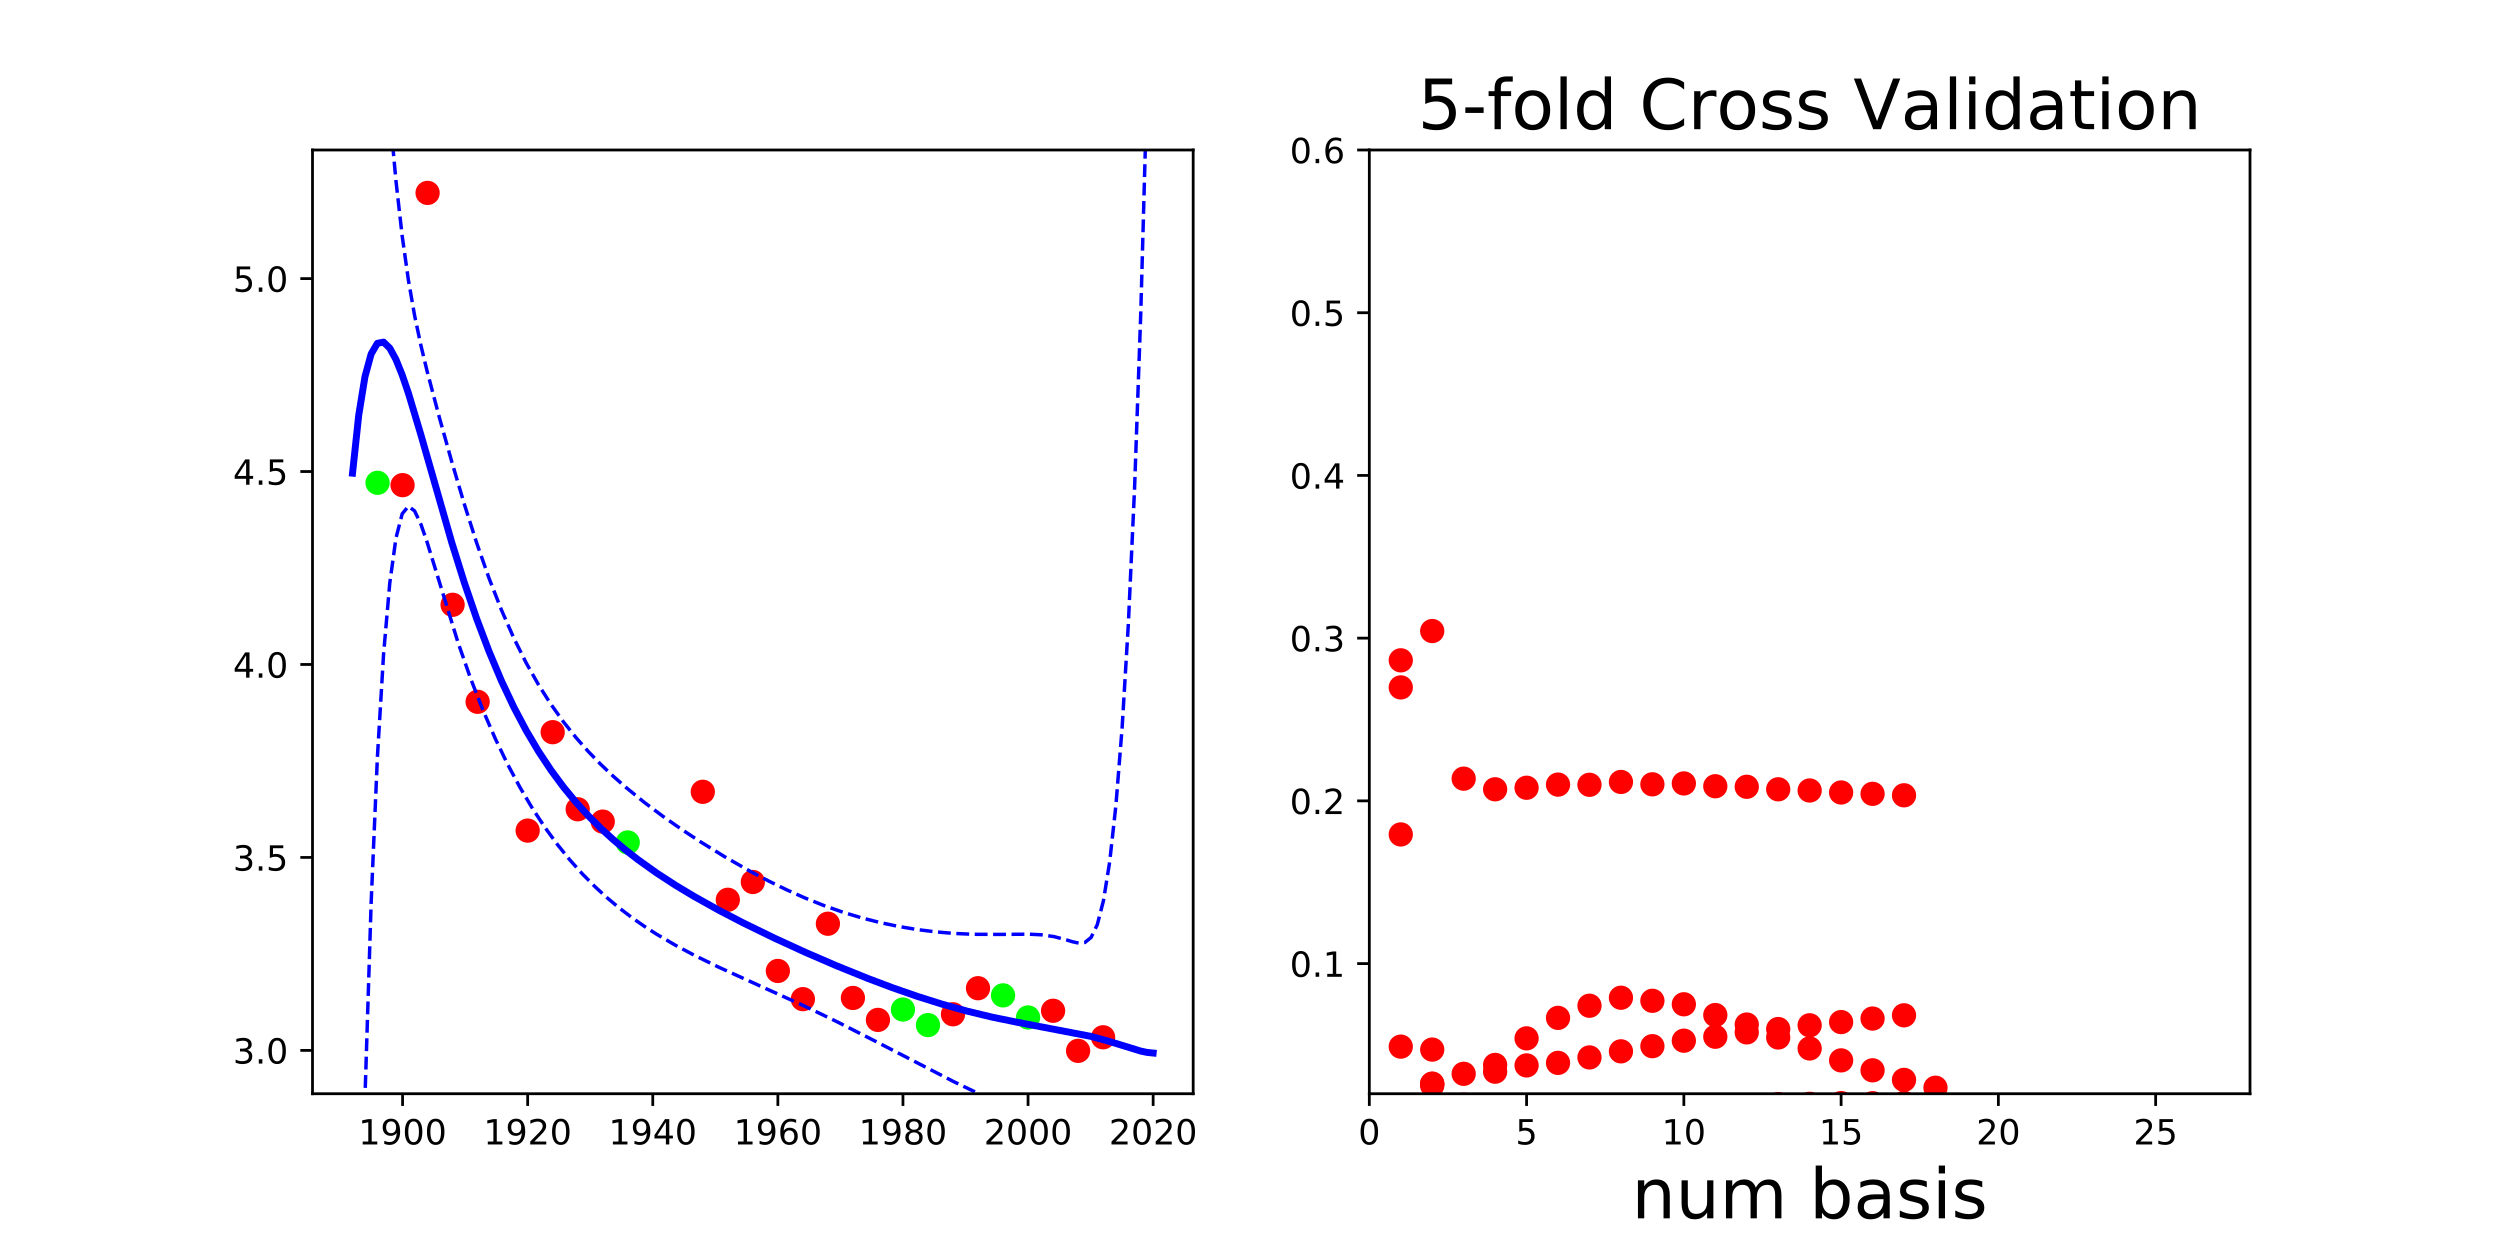 <?xml version="1.0" encoding="utf-8" standalone="no"?>
<!DOCTYPE svg PUBLIC "-//W3C//DTD SVG 1.1//EN"
  "http://www.w3.org/Graphics/SVG/1.1/DTD/svg11.dtd">
<!-- Created with matplotlib (http://matplotlib.org/) -->
<svg height="360pt" version="1.1" viewBox="0 0 720 360" width="720pt" xmlns="http://www.w3.org/2000/svg" xmlns:xlink="http://www.w3.org/1999/xlink">
 <defs>
  <style type="text/css">
*{stroke-linecap:butt;stroke-linejoin:round;}
  </style>
 </defs>
 <g id="figure_1">
  <g id="patch_1">
   <path d="M 0 360 
L 720 360 
L 720 0 
L 0 0 
z
" style="fill:none;"/>
  </g>
  <g id="axes_1">
   <g id="patch_2">
    <path d="M 90 315 
L 343.636 315 
L 343.636 43.2 
L 90 43.2 
z
" style="fill:none;"/>
   </g>
   <g id="matplotlib.axis_1">
    <g id="xtick_1">
     <g id="line2d_1">
      <defs>
       <path d="M 0 0 
L 0 3.5 
" id="md4387fcbc9" style="stroke:#000000;stroke-width:0.8;"/>
      </defs>
      <g>
       <use style="stroke:#000000;stroke-width:0.8;" x="115.94" xlink:href="#md4387fcbc9" y="315"/>
      </g>
     </g>
     <g id="text_1">
      <!-- 1900 -->
      <defs>
       <path d="M 12.406 8.297 
L 28.516 8.297 
L 28.516 63.922 
L 10.984 60.406 
L 10.984 69.391 
L 28.422 72.906 
L 38.281 72.906 
L 38.281 8.297 
L 54.391 8.297 
L 54.391 0 
L 12.406 0 
z
" id="DejaVuSans-31"/>
       <path d="M 10.984 1.516 
L 10.984 10.5 
Q 14.703 8.734 18.5 7.812 
Q 22.312 6.891 25.984 6.891 
Q 35.75 6.891 40.891 13.453 
Q 46.047 20.016 46.781 33.406 
Q 43.953 29.203 39.594 26.953 
Q 35.25 24.703 29.984 24.703 
Q 19.047 24.703 12.672 31.312 
Q 6.297 37.938 6.297 49.422 
Q 6.297 60.641 12.938 67.422 
Q 19.578 74.219 30.609 74.219 
Q 43.266 74.219 49.922 64.516 
Q 56.594 54.828 56.594 36.375 
Q 56.594 19.141 48.406 8.859 
Q 40.234 -1.422 26.422 -1.422 
Q 22.703 -1.422 18.891 -0.688 
Q 15.094 0.047 10.984 1.516 
z
M 30.609 32.422 
Q 37.25 32.422 41.125 36.953 
Q 45.016 41.5 45.016 49.422 
Q 45.016 57.281 41.125 61.844 
Q 37.25 66.406 30.609 66.406 
Q 23.969 66.406 20.094 61.844 
Q 16.219 57.281 16.219 49.422 
Q 16.219 41.5 20.094 36.953 
Q 23.969 32.422 30.609 32.422 
z
" id="DejaVuSans-39"/>
       <path d="M 31.781 66.406 
Q 24.172 66.406 20.328 58.906 
Q 16.5 51.422 16.5 36.375 
Q 16.5 21.391 20.328 13.891 
Q 24.172 6.391 31.781 6.391 
Q 39.453 6.391 43.281 13.891 
Q 47.125 21.391 47.125 36.375 
Q 47.125 51.422 43.281 58.906 
Q 39.453 66.406 31.781 66.406 
z
M 31.781 74.219 
Q 44.047 74.219 50.516 64.516 
Q 56.984 54.828 56.984 36.375 
Q 56.984 17.969 50.516 8.266 
Q 44.047 -1.422 31.781 -1.422 
Q 19.531 -1.422 13.062 8.266 
Q 6.594 17.969 6.594 36.375 
Q 6.594 54.828 13.062 64.516 
Q 19.531 74.219 31.781 74.219 
z
" id="DejaVuSans-30"/>
      </defs>
      <g transform="translate(103.215 329.598)scale(0.1 -0.1)">
       <use xlink:href="#DejaVuSans-31"/>
       <use x="63.623" xlink:href="#DejaVuSans-39"/>
       <use x="127.246" xlink:href="#DejaVuSans-30"/>
       <use x="190.869" xlink:href="#DejaVuSans-30"/>
      </g>
     </g>
    </g>
    <g id="xtick_2">
     <g id="line2d_2">
      <g>
       <use style="stroke:#000000;stroke-width:0.8;" x="151.968" xlink:href="#md4387fcbc9" y="315"/>
      </g>
     </g>
     <g id="text_2">
      <!-- 1920 -->
      <defs>
       <path d="M 19.188 8.297 
L 53.609 8.297 
L 53.609 0 
L 7.328 0 
L 7.328 8.297 
Q 12.938 14.109 22.625 23.891 
Q 32.328 33.688 34.812 36.531 
Q 39.547 41.844 41.422 45.531 
Q 43.312 49.219 43.312 52.781 
Q 43.312 58.594 39.234 62.25 
Q 35.156 65.922 28.609 65.922 
Q 23.969 65.922 18.812 64.312 
Q 13.672 62.703 7.812 59.422 
L 7.812 69.391 
Q 13.766 71.781 18.938 73 
Q 24.125 74.219 28.422 74.219 
Q 39.75 74.219 46.484 68.547 
Q 53.219 62.891 53.219 53.422 
Q 53.219 48.922 51.531 44.891 
Q 49.859 40.875 45.406 35.406 
Q 44.188 33.984 37.641 27.219 
Q 31.109 20.453 19.188 8.297 
z
" id="DejaVuSans-32"/>
      </defs>
      <g transform="translate(139.243 329.598)scale(0.1 -0.1)">
       <use xlink:href="#DejaVuSans-31"/>
       <use x="63.623" xlink:href="#DejaVuSans-39"/>
       <use x="127.246" xlink:href="#DejaVuSans-32"/>
       <use x="190.869" xlink:href="#DejaVuSans-30"/>
      </g>
     </g>
    </g>
    <g id="xtick_3">
     <g id="line2d_3">
      <g>
       <use style="stroke:#000000;stroke-width:0.8;" x="187.996" xlink:href="#md4387fcbc9" y="315"/>
      </g>
     </g>
     <g id="text_3">
      <!-- 1940 -->
      <defs>
       <path d="M 37.797 64.312 
L 12.891 25.391 
L 37.797 25.391 
z
M 35.203 72.906 
L 47.609 72.906 
L 47.609 25.391 
L 58.016 25.391 
L 58.016 17.188 
L 47.609 17.188 
L 47.609 0 
L 37.797 0 
L 37.797 17.188 
L 4.891 17.188 
L 4.891 26.703 
z
" id="DejaVuSans-34"/>
      </defs>
      <g transform="translate(175.271 329.598)scale(0.1 -0.1)">
       <use xlink:href="#DejaVuSans-31"/>
       <use x="63.623" xlink:href="#DejaVuSans-39"/>
       <use x="127.246" xlink:href="#DejaVuSans-34"/>
       <use x="190.869" xlink:href="#DejaVuSans-30"/>
      </g>
     </g>
    </g>
    <g id="xtick_4">
     <g id="line2d_4">
      <g>
       <use style="stroke:#000000;stroke-width:0.8;" x="224.024" xlink:href="#md4387fcbc9" y="315"/>
      </g>
     </g>
     <g id="text_4">
      <!-- 1960 -->
      <defs>
       <path d="M 33.016 40.375 
Q 26.375 40.375 22.484 35.828 
Q 18.609 31.297 18.609 23.391 
Q 18.609 15.531 22.484 10.953 
Q 26.375 6.391 33.016 6.391 
Q 39.656 6.391 43.531 10.953 
Q 47.406 15.531 47.406 23.391 
Q 47.406 31.297 43.531 35.828 
Q 39.656 40.375 33.016 40.375 
z
M 52.594 71.297 
L 52.594 62.312 
Q 48.875 64.062 45.094 64.984 
Q 41.312 65.922 37.594 65.922 
Q 27.828 65.922 22.672 59.328 
Q 17.531 52.734 16.797 39.406 
Q 19.672 43.656 24.016 45.922 
Q 28.375 48.188 33.594 48.188 
Q 44.578 48.188 50.953 41.516 
Q 57.328 34.859 57.328 23.391 
Q 57.328 12.156 50.688 5.359 
Q 44.047 -1.422 33.016 -1.422 
Q 20.359 -1.422 13.672 8.266 
Q 6.984 17.969 6.984 36.375 
Q 6.984 53.656 15.188 63.938 
Q 23.391 74.219 37.203 74.219 
Q 40.922 74.219 44.703 73.484 
Q 48.484 72.75 52.594 71.297 
z
" id="DejaVuSans-36"/>
      </defs>
      <g transform="translate(211.299 329.598)scale(0.1 -0.1)">
       <use xlink:href="#DejaVuSans-31"/>
       <use x="63.623" xlink:href="#DejaVuSans-39"/>
       <use x="127.246" xlink:href="#DejaVuSans-36"/>
       <use x="190.869" xlink:href="#DejaVuSans-30"/>
      </g>
     </g>
    </g>
    <g id="xtick_5">
     <g id="line2d_5">
      <g>
       <use style="stroke:#000000;stroke-width:0.8;" x="260.052" xlink:href="#md4387fcbc9" y="315"/>
      </g>
     </g>
     <g id="text_5">
      <!-- 1980 -->
      <defs>
       <path d="M 31.781 34.625 
Q 24.75 34.625 20.719 30.859 
Q 16.703 27.094 16.703 20.516 
Q 16.703 13.922 20.719 10.156 
Q 24.75 6.391 31.781 6.391 
Q 38.812 6.391 42.859 10.172 
Q 46.922 13.969 46.922 20.516 
Q 46.922 27.094 42.891 30.859 
Q 38.875 34.625 31.781 34.625 
z
M 21.922 38.812 
Q 15.578 40.375 12.031 44.719 
Q 8.5 49.078 8.5 55.328 
Q 8.5 64.062 14.719 69.141 
Q 20.953 74.219 31.781 74.219 
Q 42.672 74.219 48.875 69.141 
Q 55.078 64.062 55.078 55.328 
Q 55.078 49.078 51.531 44.719 
Q 48 40.375 41.703 38.812 
Q 48.828 37.156 52.797 32.312 
Q 56.781 27.484 56.781 20.516 
Q 56.781 9.906 50.312 4.234 
Q 43.844 -1.422 31.781 -1.422 
Q 19.734 -1.422 13.25 4.234 
Q 6.781 9.906 6.781 20.516 
Q 6.781 27.484 10.781 32.312 
Q 14.797 37.156 21.922 38.812 
z
M 18.312 54.391 
Q 18.312 48.734 21.844 45.562 
Q 25.391 42.391 31.781 42.391 
Q 38.141 42.391 41.719 45.562 
Q 45.312 48.734 45.312 54.391 
Q 45.312 60.062 41.719 63.234 
Q 38.141 66.406 31.781 66.406 
Q 25.391 66.406 21.844 63.234 
Q 18.312 60.062 18.312 54.391 
z
" id="DejaVuSans-38"/>
      </defs>
      <g transform="translate(247.327 329.598)scale(0.1 -0.1)">
       <use xlink:href="#DejaVuSans-31"/>
       <use x="63.623" xlink:href="#DejaVuSans-39"/>
       <use x="127.246" xlink:href="#DejaVuSans-38"/>
       <use x="190.869" xlink:href="#DejaVuSans-30"/>
      </g>
     </g>
    </g>
    <g id="xtick_6">
     <g id="line2d_6">
      <g>
       <use style="stroke:#000000;stroke-width:0.8;" x="296.08" xlink:href="#md4387fcbc9" y="315"/>
      </g>
     </g>
     <g id="text_6">
      <!-- 2000 -->
      <g transform="translate(283.355 329.598)scale(0.1 -0.1)">
       <use xlink:href="#DejaVuSans-32"/>
       <use x="63.623" xlink:href="#DejaVuSans-30"/>
       <use x="127.246" xlink:href="#DejaVuSans-30"/>
       <use x="190.869" xlink:href="#DejaVuSans-30"/>
      </g>
     </g>
    </g>
    <g id="xtick_7">
     <g id="line2d_7">
      <g>
       <use style="stroke:#000000;stroke-width:0.8;" x="332.107" xlink:href="#md4387fcbc9" y="315"/>
      </g>
     </g>
     <g id="text_7">
      <!-- 2020 -->
      <g transform="translate(319.382 329.598)scale(0.1 -0.1)">
       <use xlink:href="#DejaVuSans-32"/>
       <use x="63.623" xlink:href="#DejaVuSans-30"/>
       <use x="127.246" xlink:href="#DejaVuSans-32"/>
       <use x="190.869" xlink:href="#DejaVuSans-30"/>
      </g>
     </g>
    </g>
   </g>
   <g id="matplotlib.axis_2">
    <g id="ytick_1">
     <g id="line2d_8">
      <defs>
       <path d="M 0 0 
L -3.5 0 
" id="m1761f8d210" style="stroke:#000000;stroke-width:0.8;"/>
      </defs>
      <g>
       <use style="stroke:#000000;stroke-width:0.8;" x="90" xlink:href="#m1761f8d210" y="302.509"/>
      </g>
     </g>
     <g id="text_8">
      <!-- 3.0 -->
      <defs>
       <path d="M 40.578 39.312 
Q 47.656 37.797 51.625 33 
Q 55.609 28.219 55.609 21.188 
Q 55.609 10.406 48.188 4.484 
Q 40.766 -1.422 27.094 -1.422 
Q 22.516 -1.422 17.656 -0.516 
Q 12.797 0.391 7.625 2.203 
L 7.625 11.719 
Q 11.719 9.328 16.594 8.109 
Q 21.484 6.891 26.812 6.891 
Q 36.078 6.891 40.938 10.547 
Q 45.797 14.203 45.797 21.188 
Q 45.797 27.641 41.281 31.266 
Q 36.766 34.906 28.719 34.906 
L 20.219 34.906 
L 20.219 43.016 
L 29.109 43.016 
Q 36.375 43.016 40.234 45.922 
Q 44.094 48.828 44.094 54.297 
Q 44.094 59.906 40.109 62.906 
Q 36.141 65.922 28.719 65.922 
Q 24.656 65.922 20.016 65.031 
Q 15.375 64.156 9.812 62.312 
L 9.812 71.094 
Q 15.438 72.656 20.344 73.438 
Q 25.25 74.219 29.594 74.219 
Q 40.828 74.219 47.359 69.109 
Q 53.906 64.016 53.906 55.328 
Q 53.906 49.266 50.438 45.094 
Q 46.969 40.922 40.578 39.312 
z
" id="DejaVuSans-33"/>
       <path d="M 10.688 12.406 
L 21 12.406 
L 21 0 
L 10.688 0 
z
" id="DejaVuSans-2e"/>
      </defs>
      <g transform="translate(67.097 306.309)scale(0.1 -0.1)">
       <use xlink:href="#DejaVuSans-33"/>
       <use x="63.623" xlink:href="#DejaVuSans-2e"/>
       <use x="95.41" xlink:href="#DejaVuSans-30"/>
      </g>
     </g>
    </g>
    <g id="ytick_2">
     <g id="line2d_9">
      <g>
       <use style="stroke:#000000;stroke-width:0.8;" x="90" xlink:href="#m1761f8d210" y="246.941"/>
      </g>
     </g>
     <g id="text_9">
      <!-- 3.5 -->
      <defs>
       <path d="M 10.797 72.906 
L 49.516 72.906 
L 49.516 64.594 
L 19.828 64.594 
L 19.828 46.734 
Q 21.969 47.469 24.109 47.828 
Q 26.266 48.188 28.422 48.188 
Q 40.625 48.188 47.75 41.5 
Q 54.891 34.812 54.891 23.391 
Q 54.891 11.625 47.562 5.094 
Q 40.234 -1.422 26.906 -1.422 
Q 22.312 -1.422 17.547 -0.641 
Q 12.797 0.141 7.719 1.703 
L 7.719 11.625 
Q 12.109 9.234 16.797 8.062 
Q 21.484 6.891 26.703 6.891 
Q 35.156 6.891 40.078 11.328 
Q 45.016 15.766 45.016 23.391 
Q 45.016 31 40.078 35.438 
Q 35.156 39.891 26.703 39.891 
Q 22.75 39.891 18.812 39.016 
Q 14.891 38.141 10.797 36.281 
z
" id="DejaVuSans-35"/>
      </defs>
      <g transform="translate(67.097 250.74)scale(0.1 -0.1)">
       <use xlink:href="#DejaVuSans-33"/>
       <use x="63.623" xlink:href="#DejaVuSans-2e"/>
       <use x="95.41" xlink:href="#DejaVuSans-35"/>
      </g>
     </g>
    </g>
    <g id="ytick_3">
     <g id="line2d_10">
      <g>
       <use style="stroke:#000000;stroke-width:0.8;" x="90" xlink:href="#m1761f8d210" y="191.373"/>
      </g>
     </g>
     <g id="text_10">
      <!-- 4.0 -->
      <g transform="translate(67.097 195.172)scale(0.1 -0.1)">
       <use xlink:href="#DejaVuSans-34"/>
       <use x="63.623" xlink:href="#DejaVuSans-2e"/>
       <use x="95.41" xlink:href="#DejaVuSans-30"/>
      </g>
     </g>
    </g>
    <g id="ytick_4">
     <g id="line2d_11">
      <g>
       <use style="stroke:#000000;stroke-width:0.8;" x="90" xlink:href="#m1761f8d210" y="135.804"/>
      </g>
     </g>
     <g id="text_11">
      <!-- 4.5 -->
      <g transform="translate(67.097 139.604)scale(0.1 -0.1)">
       <use xlink:href="#DejaVuSans-34"/>
       <use x="63.623" xlink:href="#DejaVuSans-2e"/>
       <use x="95.41" xlink:href="#DejaVuSans-35"/>
      </g>
     </g>
    </g>
    <g id="ytick_5">
     <g id="line2d_12">
      <g>
       <use style="stroke:#000000;stroke-width:0.8;" x="90" xlink:href="#m1761f8d210" y="80.236"/>
      </g>
     </g>
     <g id="text_12">
      <!-- 5.0 -->
      <g transform="translate(67.097 84.035)scale(0.1 -0.1)">
       <use xlink:href="#DejaVuSans-35"/>
       <use x="63.623" xlink:href="#DejaVuSans-2e"/>
       <use x="95.41" xlink:href="#DejaVuSans-30"/>
      </g>
     </g>
    </g>
   </g>
   <g id="line2d_13">
    <defs>
     <path d="M 0 3 
C 0.796 3 1.559 2.684 2.121 2.121 
C 2.684 1.559 3 0.796 3 0 
C 3 -0.796 2.684 -1.559 2.121 -2.121 
C 1.559 -2.684 0.796 -3 0 -3 
C -0.796 -3 -1.559 -2.684 -2.121 -2.121 
C -2.684 -1.559 -3 -0.796 -3 0 
C -3 0.796 -2.684 1.559 -2.121 2.121 
C -1.559 2.684 -0.796 3 0 3 
z
" id="m08628d1f6c" style="stroke:#ff0000;"/>
    </defs>
    <g clip-path="url(#p3483828b64)">
     <use style="fill:#ff0000;stroke:#ff0000;" x="216.818" xlink:href="#m08628d1f6c" y="254.006"/>
     <use style="fill:#ff0000;stroke:#ff0000;" x="173.585" xlink:href="#m08628d1f6c" y="236.623"/>
     <use style="fill:#ff0000;stroke:#ff0000;" x="159.174" xlink:href="#m08628d1f6c" y="210.872"/>
     <use style="fill:#ff0000;stroke:#ff0000;" x="209.613" xlink:href="#m08628d1f6c" y="259.134"/>
     <use style="fill:#ff0000;stroke:#ff0000;" x="281.668" xlink:href="#m08628d1f6c" y="284.603"/>
     <use style="fill:#ff0000;stroke:#ff0000;" x="303.285" xlink:href="#m08628d1f6c" y="291.1"/>
     <use style="fill:#ff0000;stroke:#ff0000;" x="274.463" xlink:href="#m08628d1f6c" y="292.11"/>
     <use style="fill:#ff0000;stroke:#ff0000;" x="151.968" xlink:href="#m08628d1f6c" y="239.216"/>
     <use style="fill:#ff0000;stroke:#ff0000;" x="317.696" xlink:href="#m08628d1f6c" y="298.739"/>
     <use style="fill:#ff0000;stroke:#ff0000;" x="123.146" xlink:href="#m08628d1f6c" y="55.555"/>
     <use style="fill:#ff0000;stroke:#ff0000;" x="252.846" xlink:href="#m08628d1f6c" y="293.734"/>
     <use style="fill:#ff0000;stroke:#ff0000;" x="245.64" xlink:href="#m08628d1f6c" y="287.413"/>
     <use style="fill:#ff0000;stroke:#ff0000;" x="130.351" xlink:href="#m08628d1f6c" y="174.182"/>
     <use style="fill:#ff0000;stroke:#ff0000;" x="166.379" xlink:href="#m08628d1f6c" y="233.067"/>
     <use style="fill:#ff0000;stroke:#ff0000;" x="310.491" xlink:href="#m08628d1f6c" y="302.645"/>
     <use style="fill:#ff0000;stroke:#ff0000;" x="238.435" xlink:href="#m08628d1f6c" y="266.035"/>
     <use style="fill:#ff0000;stroke:#ff0000;" x="115.94" xlink:href="#m08628d1f6c" y="139.724"/>
     <use style="fill:#ff0000;stroke:#ff0000;" x="224.024" xlink:href="#m08628d1f6c" y="279.634"/>
     <use style="fill:#ff0000;stroke:#ff0000;" x="137.557" xlink:href="#m08628d1f6c" y="202.118"/>
     <use style="fill:#ff0000;stroke:#ff0000;" x="202.407" xlink:href="#m08628d1f6c" y="228.036"/>
     <use style="fill:#ff0000;stroke:#ff0000;" x="231.229" xlink:href="#m08628d1f6c" y="287.755"/>
    </g>
   </g>
   <g id="line2d_14">
    <defs>
     <path d="M 0 3 
C 0.796 3 1.559 2.684 2.121 2.121 
C 2.684 1.559 3 0.796 3 0 
C 3 -0.796 2.684 -1.559 2.121 -2.121 
C 1.559 -2.684 0.796 -3 0 -3 
C -0.796 -3 -1.559 -2.684 -2.121 -2.121 
C -2.684 -1.559 -3 -0.796 -3 0 
C -3 0.796 -2.684 1.559 -2.121 2.121 
C -1.559 2.684 -0.796 3 0 3 
z
" id="m9f414fc661" style="stroke:#00ff00;"/>
    </defs>
    <g clip-path="url(#p3483828b64)">
     <use style="fill:#00ff00;stroke:#00ff00;" x="288.874" xlink:href="#m9f414fc661" y="286.667"/>
     <use style="fill:#00ff00;stroke:#00ff00;" x="296.08" xlink:href="#m9f414fc661" y="293.032"/>
     <use style="fill:#00ff00;stroke:#00ff00;" x="267.257" xlink:href="#m9f414fc661" y="295.227"/>
     <use style="fill:#00ff00;stroke:#00ff00;" x="108.735" xlink:href="#m9f414fc661" y="139.046"/>
     <use style="fill:#00ff00;stroke:#00ff00;" x="180.79" xlink:href="#m9f414fc661" y="242.628"/>
     <use style="fill:#00ff00;stroke:#00ff00;" x="260.052" xlink:href="#m9f414fc661" y="290.749"/>
    </g>
   </g>
   <g id="line2d_15">
    <path clip-path="url(#p3483828b64)" d="M 101.529 136.271 
L 103.316 119.562 
L 105.104 108.513 
L 106.891 101.941 
L 108.679 98.876 
L 110.466 98.529 
L 112.254 100.259 
L 114.041 103.547 
L 115.828 107.978 
L 117.616 113.218 
L 121.191 125.129 
L 130.128 156.307 
L 133.703 167.726 
L 137.278 178.183 
L 140.852 187.638 
L 144.427 196.121 
L 148.002 203.699 
L 151.577 210.457 
L 155.152 216.485 
L 158.727 221.872 
L 162.302 226.7 
L 165.876 231.044 
L 169.451 234.971 
L 173.026 238.541 
L 176.601 241.806 
L 180.176 244.809 
L 183.751 247.59 
L 189.113 251.417 
L 194.475 254.908 
L 199.838 258.137 
L 206.987 262.127 
L 214.137 265.844 
L 223.074 270.2 
L 232.011 274.296 
L 240.948 278.156 
L 249.886 281.772 
L 257.035 284.465 
L 264.185 286.952 
L 271.335 289.205 
L 278.485 291.196 
L 285.634 292.914 
L 292.784 294.379 
L 314.233 298.488 
L 319.595 299.96 
L 328.533 302.711 
L 330.32 303.089 
L 332.107 303.275 
L 332.107 303.275 
" style="fill:none;stroke:#0000ff;stroke-linecap:square;stroke-width:2;"/>
   </g>
   <g id="line2d_16">
    <path clip-path="url(#p3483828b64)" d="M 109.876 -1 
L 110.466 8.639 
L 112.254 32.588 
L 114.041 52.14 
L 115.828 67.961 
L 117.616 80.648 
L 119.403 90.864 
L 121.191 99.349 
L 122.978 106.795 
L 126.553 120.304 
L 130.128 133.049 
L 133.703 145.138 
L 137.278 156.361 
L 140.852 166.565 
L 144.427 175.705 
L 148.002 183.817 
L 151.577 190.987 
L 155.152 197.321 
L 158.727 202.933 
L 162.302 207.93 
L 165.876 212.41 
L 169.451 216.459 
L 173.026 220.15 
L 176.601 223.547 
L 180.176 226.7 
L 185.538 231.065 
L 190.9 235.085 
L 196.263 238.838 
L 201.625 242.371 
L 208.775 246.782 
L 215.924 250.862 
L 221.287 253.692 
L 226.649 256.308 
L 232.011 258.69 
L 237.374 260.826 
L 242.736 262.706 
L 248.098 264.329 
L 253.461 265.701 
L 258.823 266.828 
L 264.185 267.72 
L 269.547 268.387 
L 274.91 268.834 
L 280.272 269.073 
L 287.422 269.115 
L 296.359 269.045 
L 299.934 269.224 
L 303.509 269.733 
L 307.083 270.675 
L 308.871 271.223 
L 310.658 271.609 
L 312.446 271.43 
L 314.233 269.984 
L 316.021 266.295 
L 317.808 259.326 
L 319.595 248.159 
L 321.383 231.922 
L 323.17 209.585 
L 324.958 179.809 
L 326.745 140.846 
L 328.533 90.461 
L 330.32 25.834 
L 330.902 -1 
L 330.902 -1 
" style="fill:none;stroke:#0000ff;stroke-dasharray:3.7,1.6;stroke-dashoffset:0;"/>
   </g>
   <g id="line2d_17">
    <path clip-path="url(#p3483828b64)" d="M 104.038 361 
L 105.104 316.348 
L 106.891 259.946 
L 108.679 218.299 
L 110.466 188.419 
L 112.254 167.929 
L 114.041 154.953 
L 115.828 147.995 
L 117.616 145.788 
L 119.403 147.146 
L 121.191 150.91 
L 122.978 156.065 
L 131.915 185.072 
L 135.49 195.288 
L 139.065 204.474 
L 142.64 212.728 
L 146.215 220.151 
L 149.79 226.837 
L 153.364 232.863 
L 156.939 238.297 
L 160.514 243.199 
L 164.089 247.626 
L 167.664 251.628 
L 171.239 255.25 
L 174.814 258.536 
L 178.388 261.524 
L 181.963 264.252 
L 185.538 266.752 
L 189.113 269.055 
L 194.475 272.203 
L 199.838 275.058 
L 206.987 278.545 
L 217.712 283.414 
L 232.011 289.901 
L 240.948 294.205 
L 251.673 299.655 
L 274.91 311.634 
L 282.059 315.068 
L 289.209 318.259 
L 294.571 320.397 
L 298.146 321.607 
L 301.721 322.535 
L 305.296 323.082 
L 308.871 323.376 
L 310.658 323.73 
L 312.446 324.698 
L 314.233 326.992 
L 316.021 331.594 
L 317.808 339.545 
L 319.595 351.762 
L 320.547 361 
L 320.547 361 
" style="fill:none;stroke:#0000ff;stroke-dasharray:3.7,1.6;stroke-dashoffset:0;"/>
   </g>
   <g id="patch_3">
    <path d="M 90 315 
L 90 43.2 
" style="fill:none;stroke:#000000;stroke-linecap:square;stroke-linejoin:miter;stroke-width:0.8;"/>
   </g>
   <g id="patch_4">
    <path d="M 343.636 315 
L 343.636 43.2 
" style="fill:none;stroke:#000000;stroke-linecap:square;stroke-linejoin:miter;stroke-width:0.8;"/>
   </g>
   <g id="patch_5">
    <path d="M 90 315 
L 343.636 315 
" style="fill:none;stroke:#000000;stroke-linecap:square;stroke-linejoin:miter;stroke-width:0.8;"/>
   </g>
   <g id="patch_6">
    <path d="M 90 43.2 
L 343.636 43.2 
" style="fill:none;stroke:#000000;stroke-linecap:square;stroke-linejoin:miter;stroke-width:0.8;"/>
   </g>
  </g>
  <g id="axes_2">
   <g id="patch_7">
    <path d="M 394.364 315 
L 648 315 
L 648 43.2 
L 394.364 43.2 
z
" style="fill:none;"/>
   </g>
   <g id="matplotlib.axis_3">
    <g id="xtick_8">
     <g id="line2d_18">
      <g>
       <use style="stroke:#000000;stroke-width:0.8;" x="394.364" xlink:href="#md4387fcbc9" y="315"/>
      </g>
     </g>
     <g id="text_13">
      <!-- 0 -->
      <g transform="translate(391.182 329.598)scale(0.1 -0.1)">
       <use xlink:href="#DejaVuSans-30"/>
      </g>
     </g>
    </g>
    <g id="xtick_9">
     <g id="line2d_19">
      <g>
       <use style="stroke:#000000;stroke-width:0.8;" x="439.656" xlink:href="#md4387fcbc9" y="315"/>
      </g>
     </g>
     <g id="text_14">
      <!-- 5 -->
      <g transform="translate(436.475 329.598)scale(0.1 -0.1)">
       <use xlink:href="#DejaVuSans-35"/>
      </g>
     </g>
    </g>
    <g id="xtick_10">
     <g id="line2d_20">
      <g>
       <use style="stroke:#000000;stroke-width:0.8;" x="484.948" xlink:href="#md4387fcbc9" y="315"/>
      </g>
     </g>
     <g id="text_15">
      <!-- 10 -->
      <g transform="translate(478.586 329.598)scale(0.1 -0.1)">
       <use xlink:href="#DejaVuSans-31"/>
       <use x="63.623" xlink:href="#DejaVuSans-30"/>
      </g>
     </g>
    </g>
    <g id="xtick_11">
     <g id="line2d_21">
      <g>
       <use style="stroke:#000000;stroke-width:0.8;" x="530.24" xlink:href="#md4387fcbc9" y="315"/>
      </g>
     </g>
     <g id="text_16">
      <!-- 15 -->
      <g transform="translate(523.878 329.598)scale(0.1 -0.1)">
       <use xlink:href="#DejaVuSans-31"/>
       <use x="63.623" xlink:href="#DejaVuSans-35"/>
      </g>
     </g>
    </g>
    <g id="xtick_12">
     <g id="line2d_22">
      <g>
       <use style="stroke:#000000;stroke-width:0.8;" x="575.532" xlink:href="#md4387fcbc9" y="315"/>
      </g>
     </g>
     <g id="text_17">
      <!-- 20 -->
      <g transform="translate(569.17 329.598)scale(0.1 -0.1)">
       <use xlink:href="#DejaVuSans-32"/>
       <use x="63.623" xlink:href="#DejaVuSans-30"/>
      </g>
     </g>
    </g>
    <g id="xtick_13">
     <g id="line2d_23">
      <g>
       <use style="stroke:#000000;stroke-width:0.8;" x="620.825" xlink:href="#md4387fcbc9" y="315"/>
      </g>
     </g>
     <g id="text_18">
      <!-- 25 -->
      <g transform="translate(614.462 329.598)scale(0.1 -0.1)">
       <use xlink:href="#DejaVuSans-32"/>
       <use x="63.623" xlink:href="#DejaVuSans-35"/>
      </g>
     </g>
    </g>
    <g id="text_19">
     <!-- num basis -->
     <defs>
      <path d="M 54.891 33.016 
L 54.891 0 
L 45.906 0 
L 45.906 32.719 
Q 45.906 40.484 42.875 44.328 
Q 39.844 48.188 33.797 48.188 
Q 26.516 48.188 22.312 43.547 
Q 18.109 38.922 18.109 30.906 
L 18.109 0 
L 9.078 0 
L 9.078 54.688 
L 18.109 54.688 
L 18.109 46.188 
Q 21.344 51.125 25.703 53.562 
Q 30.078 56 35.797 56 
Q 45.219 56 50.047 50.172 
Q 54.891 44.344 54.891 33.016 
z
" id="DejaVuSans-6e"/>
      <path d="M 8.5 21.578 
L 8.5 54.688 
L 17.484 54.688 
L 17.484 21.922 
Q 17.484 14.156 20.5 10.266 
Q 23.531 6.391 29.594 6.391 
Q 36.859 6.391 41.078 11.031 
Q 45.312 15.672 45.312 23.688 
L 45.312 54.688 
L 54.297 54.688 
L 54.297 0 
L 45.312 0 
L 45.312 8.406 
Q 42.047 3.422 37.719 1 
Q 33.406 -1.422 27.688 -1.422 
Q 18.266 -1.422 13.375 4.438 
Q 8.5 10.297 8.5 21.578 
z
M 31.109 56 
z
" id="DejaVuSans-75"/>
      <path d="M 52 44.188 
Q 55.375 50.25 60.062 53.125 
Q 64.75 56 71.094 56 
Q 79.641 56 84.281 50.016 
Q 88.922 44.047 88.922 33.016 
L 88.922 0 
L 79.891 0 
L 79.891 32.719 
Q 79.891 40.578 77.094 44.375 
Q 74.312 48.188 68.609 48.188 
Q 61.625 48.188 57.562 43.547 
Q 53.516 38.922 53.516 30.906 
L 53.516 0 
L 44.484 0 
L 44.484 32.719 
Q 44.484 40.625 41.703 44.406 
Q 38.922 48.188 33.109 48.188 
Q 26.219 48.188 22.156 43.531 
Q 18.109 38.875 18.109 30.906 
L 18.109 0 
L 9.078 0 
L 9.078 54.688 
L 18.109 54.688 
L 18.109 46.188 
Q 21.188 51.219 25.484 53.609 
Q 29.781 56 35.688 56 
Q 41.656 56 45.828 52.969 
Q 50 49.953 52 44.188 
z
" id="DejaVuSans-6d"/>
      <path id="DejaVuSans-20"/>
      <path d="M 48.688 27.297 
Q 48.688 37.203 44.609 42.844 
Q 40.531 48.484 33.406 48.484 
Q 26.266 48.484 22.188 42.844 
Q 18.109 37.203 18.109 27.297 
Q 18.109 17.391 22.188 11.75 
Q 26.266 6.109 33.406 6.109 
Q 40.531 6.109 44.609 11.75 
Q 48.688 17.391 48.688 27.297 
z
M 18.109 46.391 
Q 20.953 51.266 25.266 53.625 
Q 29.594 56 35.594 56 
Q 45.562 56 51.781 48.094 
Q 58.016 40.188 58.016 27.297 
Q 58.016 14.406 51.781 6.484 
Q 45.562 -1.422 35.594 -1.422 
Q 29.594 -1.422 25.266 0.953 
Q 20.953 3.328 18.109 8.203 
L 18.109 0 
L 9.078 0 
L 9.078 75.984 
L 18.109 75.984 
z
" id="DejaVuSans-62"/>
      <path d="M 34.281 27.484 
Q 23.391 27.484 19.188 25 
Q 14.984 22.516 14.984 16.5 
Q 14.984 11.719 18.141 8.906 
Q 21.297 6.109 26.703 6.109 
Q 34.188 6.109 38.703 11.406 
Q 43.219 16.703 43.219 25.484 
L 43.219 27.484 
z
M 52.203 31.203 
L 52.203 0 
L 43.219 0 
L 43.219 8.297 
Q 40.141 3.328 35.547 0.953 
Q 30.953 -1.422 24.312 -1.422 
Q 15.922 -1.422 10.953 3.297 
Q 6 8.016 6 15.922 
Q 6 25.141 12.172 29.828 
Q 18.359 34.516 30.609 34.516 
L 43.219 34.516 
L 43.219 35.406 
Q 43.219 41.609 39.141 45 
Q 35.062 48.391 27.688 48.391 
Q 23 48.391 18.547 47.266 
Q 14.109 46.141 10.016 43.891 
L 10.016 52.203 
Q 14.938 54.109 19.578 55.047 
Q 24.219 56 28.609 56 
Q 40.484 56 46.344 49.844 
Q 52.203 43.703 52.203 31.203 
z
" id="DejaVuSans-61"/>
      <path d="M 44.281 53.078 
L 44.281 44.578 
Q 40.484 46.531 36.375 47.5 
Q 32.281 48.484 27.875 48.484 
Q 21.188 48.484 17.844 46.438 
Q 14.5 44.391 14.5 40.281 
Q 14.5 37.156 16.891 35.375 
Q 19.281 33.594 26.516 31.984 
L 29.594 31.297 
Q 39.156 29.25 43.188 25.516 
Q 47.219 21.781 47.219 15.094 
Q 47.219 7.469 41.188 3.016 
Q 35.156 -1.422 24.609 -1.422 
Q 20.219 -1.422 15.453 -0.562 
Q 10.688 0.297 5.422 2 
L 5.422 11.281 
Q 10.406 8.688 15.234 7.391 
Q 20.062 6.109 24.812 6.109 
Q 31.156 6.109 34.562 8.281 
Q 37.984 10.453 37.984 14.406 
Q 37.984 18.062 35.516 20.016 
Q 33.062 21.969 24.703 23.781 
L 21.578 24.516 
Q 13.234 26.266 9.516 29.906 
Q 5.812 33.547 5.812 39.891 
Q 5.812 47.609 11.281 51.797 
Q 16.75 56 26.812 56 
Q 31.781 56 36.172 55.266 
Q 40.578 54.547 44.281 53.078 
z
" id="DejaVuSans-73"/>
      <path d="M 9.422 54.688 
L 18.406 54.688 
L 18.406 0 
L 9.422 0 
z
M 9.422 75.984 
L 18.406 75.984 
L 18.406 64.594 
L 9.422 64.594 
z
" id="DejaVuSans-69"/>
     </defs>
     <g transform="translate(469.915 350.875)scale(0.2 -0.2)">
      <use xlink:href="#DejaVuSans-6e"/>
      <use x="63.379" xlink:href="#DejaVuSans-75"/>
      <use x="126.758" xlink:href="#DejaVuSans-6d"/>
      <use x="224.17" xlink:href="#DejaVuSans-20"/>
      <use x="255.957" xlink:href="#DejaVuSans-62"/>
      <use x="319.434" xlink:href="#DejaVuSans-61"/>
      <use x="380.713" xlink:href="#DejaVuSans-73"/>
      <use x="432.812" xlink:href="#DejaVuSans-69"/>
      <use x="460.596" xlink:href="#DejaVuSans-73"/>
     </g>
    </g>
   </g>
   <g id="matplotlib.axis_4">
    <g id="ytick_6">
     <g id="line2d_24">
      <g>
       <use style="stroke:#000000;stroke-width:0.8;" x="394.364" xlink:href="#m1761f8d210" y="277.51"/>
      </g>
     </g>
     <g id="text_20">
      <!-- 0.1 -->
      <g transform="translate(371.461 281.31)scale(0.1 -0.1)">
       <use xlink:href="#DejaVuSans-30"/>
       <use x="63.623" xlink:href="#DejaVuSans-2e"/>
       <use x="95.41" xlink:href="#DejaVuSans-31"/>
      </g>
     </g>
    </g>
    <g id="ytick_7">
     <g id="line2d_25">
      <g>
       <use style="stroke:#000000;stroke-width:0.8;" x="394.364" xlink:href="#m1761f8d210" y="230.648"/>
      </g>
     </g>
     <g id="text_21">
      <!-- 0.2 -->
      <g transform="translate(371.461 234.447)scale(0.1 -0.1)">
       <use xlink:href="#DejaVuSans-30"/>
       <use x="63.623" xlink:href="#DejaVuSans-2e"/>
       <use x="95.41" xlink:href="#DejaVuSans-32"/>
      </g>
     </g>
    </g>
    <g id="ytick_8">
     <g id="line2d_26">
      <g>
       <use style="stroke:#000000;stroke-width:0.8;" x="394.364" xlink:href="#m1761f8d210" y="183.786"/>
      </g>
     </g>
     <g id="text_22">
      <!-- 0.3 -->
      <g transform="translate(371.461 187.585)scale(0.1 -0.1)">
       <use xlink:href="#DejaVuSans-30"/>
       <use x="63.623" xlink:href="#DejaVuSans-2e"/>
       <use x="95.41" xlink:href="#DejaVuSans-33"/>
      </g>
     </g>
    </g>
    <g id="ytick_9">
     <g id="line2d_27">
      <g>
       <use style="stroke:#000000;stroke-width:0.8;" x="394.364" xlink:href="#m1761f8d210" y="136.924"/>
      </g>
     </g>
     <g id="text_23">
      <!-- 0.4 -->
      <g transform="translate(371.461 140.723)scale(0.1 -0.1)">
       <use xlink:href="#DejaVuSans-30"/>
       <use x="63.623" xlink:href="#DejaVuSans-2e"/>
       <use x="95.41" xlink:href="#DejaVuSans-34"/>
      </g>
     </g>
    </g>
    <g id="ytick_10">
     <g id="line2d_28">
      <g>
       <use style="stroke:#000000;stroke-width:0.8;" x="394.364" xlink:href="#m1761f8d210" y="90.062"/>
      </g>
     </g>
     <g id="text_24">
      <!-- 0.5 -->
      <g transform="translate(371.461 93.861)scale(0.1 -0.1)">
       <use xlink:href="#DejaVuSans-30"/>
       <use x="63.623" xlink:href="#DejaVuSans-2e"/>
       <use x="95.41" xlink:href="#DejaVuSans-35"/>
      </g>
     </g>
    </g>
    <g id="ytick_11">
     <g id="line2d_29">
      <g>
       <use style="stroke:#000000;stroke-width:0.8;" x="394.364" xlink:href="#m1761f8d210" y="43.2"/>
      </g>
     </g>
     <g id="text_25">
      <!-- 0.6 -->
      <g transform="translate(371.461 46.999)scale(0.1 -0.1)">
       <use xlink:href="#DejaVuSans-30"/>
       <use x="63.623" xlink:href="#DejaVuSans-2e"/>
       <use x="95.41" xlink:href="#DejaVuSans-36"/>
      </g>
     </g>
    </g>
   </g>
   <g id="line2d_30">
    <g clip-path="url(#p4add323b63)">
     <use style="fill:#ff0000;stroke:#ff0000;" x="403.422" xlink:href="#m08628d1f6c" y="301.431"/>
    </g>
   </g>
   <g id="line2d_31">
    <g clip-path="url(#p4add323b63)">
     <use style="fill:#ff0000;stroke:#ff0000;" x="403.422" xlink:href="#m08628d1f6c" y="197.972"/>
    </g>
   </g>
   <g id="line2d_32">
    <g clip-path="url(#p4add323b63)"/>
   </g>
   <g id="line2d_33">
    <g clip-path="url(#p4add323b63)">
     <use style="fill:#ff0000;stroke:#ff0000;" x="403.422" xlink:href="#m08628d1f6c" y="240.317"/>
    </g>
   </g>
   <g id="line2d_34">
    <g clip-path="url(#p4add323b63)">
     <use style="fill:#ff0000;stroke:#ff0000;" x="403.422" xlink:href="#m08628d1f6c" y="190.174"/>
    </g>
   </g>
   <g id="line2d_35">
    <g clip-path="url(#p4add323b63)">
     <use style="fill:#ff0000;stroke:#ff0000;" x="412.481" xlink:href="#m08628d1f6c" y="312.115"/>
    </g>
   </g>
   <g id="line2d_36">
    <g clip-path="url(#p4add323b63)">
     <use style="fill:#ff0000;stroke:#ff0000;" x="412.481" xlink:href="#m08628d1f6c" y="312.635"/>
    </g>
   </g>
   <g id="line2d_37">
    <g clip-path="url(#p4add323b63)">
     <use style="fill:#ff0000;stroke:#ff0000;" x="412.481" xlink:href="#m08628d1f6c" y="181.74"/>
    </g>
   </g>
   <g id="line2d_38">
    <g clip-path="url(#p4add323b63)">
     <use style="fill:#ff0000;stroke:#ff0000;" x="412.481" xlink:href="#m08628d1f6c" y="312.115"/>
    </g>
   </g>
   <g id="line2d_39">
    <g clip-path="url(#p4add323b63)">
     <use style="fill:#ff0000;stroke:#ff0000;" x="412.481" xlink:href="#m08628d1f6c" y="302.283"/>
    </g>
   </g>
   <g id="line2d_40">
    <g clip-path="url(#p4add323b63)">
     <use style="fill:#ff0000;stroke:#ff0000;" x="421.539" xlink:href="#m08628d1f6c" y="320.001"/>
    </g>
   </g>
   <g id="line2d_41">
    <g clip-path="url(#p4add323b63)">
     <use style="fill:#ff0000;stroke:#ff0000;" x="421.539" xlink:href="#m08628d1f6c" y="320.329"/>
    </g>
   </g>
   <g id="line2d_42">
    <g clip-path="url(#p4add323b63)">
     <use style="fill:#ff0000;stroke:#ff0000;" x="421.539" xlink:href="#m08628d1f6c" y="224.255"/>
    </g>
   </g>
   <g id="line2d_43">
    <g clip-path="url(#p4add323b63)">
     <use style="fill:#ff0000;stroke:#ff0000;" x="421.539" xlink:href="#m08628d1f6c" y="318.161"/>
    </g>
   </g>
   <g id="line2d_44">
    <g clip-path="url(#p4add323b63)">
     <use style="fill:#ff0000;stroke:#ff0000;" x="421.539" xlink:href="#m08628d1f6c" y="309.258"/>
    </g>
   </g>
   <g id="line2d_45">
    <g clip-path="url(#p4add323b63)">
     <use style="fill:#ff0000;stroke:#ff0000;" x="430.597" xlink:href="#m08628d1f6c" y="320.259"/>
    </g>
   </g>
   <g id="line2d_46">
    <g clip-path="url(#p4add323b63)">
     <use style="fill:#ff0000;stroke:#ff0000;" x="430.597" xlink:href="#m08628d1f6c" y="308.644"/>
    </g>
   </g>
   <g id="line2d_47">
    <g clip-path="url(#p4add323b63)">
     <use style="fill:#ff0000;stroke:#ff0000;" x="430.597" xlink:href="#m08628d1f6c" y="227.316"/>
    </g>
   </g>
   <g id="line2d_48">
    <g clip-path="url(#p4add323b63)">
     <use style="fill:#ff0000;stroke:#ff0000;" x="430.597" xlink:href="#m08628d1f6c" y="320.498"/>
    </g>
   </g>
   <g id="line2d_49">
    <g clip-path="url(#p4add323b63)">
     <use style="fill:#ff0000;stroke:#ff0000;" x="430.597" xlink:href="#m08628d1f6c" y="306.698"/>
    </g>
   </g>
   <g id="line2d_50">
    <g clip-path="url(#p4add323b63)">
     <use style="fill:#ff0000;stroke:#ff0000;" x="439.656" xlink:href="#m08628d1f6c" y="320.496"/>
    </g>
   </g>
   <g id="line2d_51">
    <g clip-path="url(#p4add323b63)">
     <use style="fill:#ff0000;stroke:#ff0000;" x="439.656" xlink:href="#m08628d1f6c" y="299.046"/>
    </g>
   </g>
   <g id="line2d_52">
    <g clip-path="url(#p4add323b63)">
     <use style="fill:#ff0000;stroke:#ff0000;" x="439.656" xlink:href="#m08628d1f6c" y="226.871"/>
    </g>
   </g>
   <g id="line2d_53">
    <g clip-path="url(#p4add323b63)">
     <use style="fill:#ff0000;stroke:#ff0000;" x="439.656" xlink:href="#m08628d1f6c" y="320.702"/>
    </g>
   </g>
   <g id="line2d_54">
    <g clip-path="url(#p4add323b63)">
     <use style="fill:#ff0000;stroke:#ff0000;" x="439.656" xlink:href="#m08628d1f6c" y="306.838"/>
    </g>
   </g>
   <g id="line2d_55">
    <g clip-path="url(#p4add323b63)">
     <use style="fill:#ff0000;stroke:#ff0000;" x="448.714" xlink:href="#m08628d1f6c" y="320.449"/>
    </g>
   </g>
   <g id="line2d_56">
    <g clip-path="url(#p4add323b63)">
     <use style="fill:#ff0000;stroke:#ff0000;" x="448.714" xlink:href="#m08628d1f6c" y="293.149"/>
    </g>
   </g>
   <g id="line2d_57">
    <g clip-path="url(#p4add323b63)">
     <use style="fill:#ff0000;stroke:#ff0000;" x="448.714" xlink:href="#m08628d1f6c" y="225.965"/>
    </g>
   </g>
   <g id="line2d_58">
    <g clip-path="url(#p4add323b63)">
     <use style="fill:#ff0000;stroke:#ff0000;" x="448.714" xlink:href="#m08628d1f6c" y="320.615"/>
    </g>
   </g>
   <g id="line2d_59">
    <g clip-path="url(#p4add323b63)">
     <use style="fill:#ff0000;stroke:#ff0000;" x="448.714" xlink:href="#m08628d1f6c" y="306.108"/>
    </g>
   </g>
   <g id="line2d_60">
    <g clip-path="url(#p4add323b63)">
     <use style="fill:#ff0000;stroke:#ff0000;" x="457.773" xlink:href="#m08628d1f6c" y="320.298"/>
    </g>
   </g>
   <g id="line2d_61">
    <g clip-path="url(#p4add323b63)">
     <use style="fill:#ff0000;stroke:#ff0000;" x="457.773" xlink:href="#m08628d1f6c" y="289.651"/>
    </g>
   </g>
   <g id="line2d_62">
    <g clip-path="url(#p4add323b63)">
     <use style="fill:#ff0000;stroke:#ff0000;" x="457.773" xlink:href="#m08628d1f6c" y="226.019"/>
    </g>
   </g>
   <g id="line2d_63">
    <g clip-path="url(#p4add323b63)">
     <use style="fill:#ff0000;stroke:#ff0000;" x="457.773" xlink:href="#m08628d1f6c" y="320.261"/>
    </g>
   </g>
   <g id="line2d_64">
    <g clip-path="url(#p4add323b63)">
     <use style="fill:#ff0000;stroke:#ff0000;" x="457.773" xlink:href="#m08628d1f6c" y="304.54"/>
    </g>
   </g>
   <g id="line2d_65">
    <g clip-path="url(#p4add323b63)">
     <use style="fill:#ff0000;stroke:#ff0000;" x="466.831" xlink:href="#m08628d1f6c" y="320.039"/>
    </g>
   </g>
   <g id="line2d_66">
    <g clip-path="url(#p4add323b63)">
     <use style="fill:#ff0000;stroke:#ff0000;" x="466.831" xlink:href="#m08628d1f6c" y="287.348"/>
    </g>
   </g>
   <g id="line2d_67">
    <g clip-path="url(#p4add323b63)">
     <use style="fill:#ff0000;stroke:#ff0000;" x="466.831" xlink:href="#m08628d1f6c" y="225.204"/>
    </g>
   </g>
   <g id="line2d_68">
    <g clip-path="url(#p4add323b63)">
     <use style="fill:#ff0000;stroke:#ff0000;" x="466.831" xlink:href="#m08628d1f6c" y="319.941"/>
    </g>
   </g>
   <g id="line2d_69">
    <g clip-path="url(#p4add323b63)">
     <use style="fill:#ff0000;stroke:#ff0000;" x="466.831" xlink:href="#m08628d1f6c" y="302.784"/>
    </g>
   </g>
   <g id="line2d_70">
    <g clip-path="url(#p4add323b63)">
     <use style="fill:#ff0000;stroke:#ff0000;" x="475.89" xlink:href="#m08628d1f6c" y="319.91"/>
    </g>
   </g>
   <g id="line2d_71">
    <g clip-path="url(#p4add323b63)">
     <use style="fill:#ff0000;stroke:#ff0000;" x="475.89" xlink:href="#m08628d1f6c" y="288.229"/>
    </g>
   </g>
   <g id="line2d_72">
    <g clip-path="url(#p4add323b63)">
     <use style="fill:#ff0000;stroke:#ff0000;" x="475.89" xlink:href="#m08628d1f6c" y="225.883"/>
    </g>
   </g>
   <g id="line2d_73">
    <g clip-path="url(#p4add323b63)">
     <use style="fill:#ff0000;stroke:#ff0000;" x="475.89" xlink:href="#m08628d1f6c" y="319.422"/>
    </g>
   </g>
   <g id="line2d_74">
    <g clip-path="url(#p4add323b63)">
     <use style="fill:#ff0000;stroke:#ff0000;" x="475.89" xlink:href="#m08628d1f6c" y="301.3"/>
    </g>
   </g>
   <g id="line2d_75">
    <g clip-path="url(#p4add323b63)">
     <use style="fill:#ff0000;stroke:#ff0000;" x="484.948" xlink:href="#m08628d1f6c" y="319.624"/>
    </g>
   </g>
   <g id="line2d_76">
    <g clip-path="url(#p4add323b63)">
     <use style="fill:#ff0000;stroke:#ff0000;" x="484.948" xlink:href="#m08628d1f6c" y="289.234"/>
    </g>
   </g>
   <g id="line2d_77">
    <g clip-path="url(#p4add323b63)">
     <use style="fill:#ff0000;stroke:#ff0000;" x="484.948" xlink:href="#m08628d1f6c" y="225.629"/>
    </g>
   </g>
   <g id="line2d_78">
    <g clip-path="url(#p4add323b63)">
     <use style="fill:#ff0000;stroke:#ff0000;" x="484.948" xlink:href="#m08628d1f6c" y="319.068"/>
    </g>
   </g>
   <g id="line2d_79">
    <g clip-path="url(#p4add323b63)">
     <use style="fill:#ff0000;stroke:#ff0000;" x="484.948" xlink:href="#m08628d1f6c" y="299.721"/>
    </g>
   </g>
   <g id="line2d_80">
    <g clip-path="url(#p4add323b63)">
     <use style="fill:#ff0000;stroke:#ff0000;" x="494.006" xlink:href="#m08628d1f6c" y="319.502"/>
    </g>
   </g>
   <g id="line2d_81">
    <g clip-path="url(#p4add323b63)">
     <use style="fill:#ff0000;stroke:#ff0000;" x="494.006" xlink:href="#m08628d1f6c" y="292.332"/>
    </g>
   </g>
   <g id="line2d_82">
    <g clip-path="url(#p4add323b63)">
     <use style="fill:#ff0000;stroke:#ff0000;" x="494.006" xlink:href="#m08628d1f6c" y="226.439"/>
    </g>
   </g>
   <g id="line2d_83">
    <g clip-path="url(#p4add323b63)">
     <use style="fill:#ff0000;stroke:#ff0000;" x="494.006" xlink:href="#m08628d1f6c" y="318.562"/>
    </g>
   </g>
   <g id="line2d_84">
    <g clip-path="url(#p4add323b63)">
     <use style="fill:#ff0000;stroke:#ff0000;" x="494.006" xlink:href="#m08628d1f6c" y="298.582"/>
    </g>
   </g>
   <g id="line2d_85">
    <g clip-path="url(#p4add323b63)">
     <use style="fill:#ff0000;stroke:#ff0000;" x="503.065" xlink:href="#m08628d1f6c" y="319.272"/>
    </g>
   </g>
   <g id="line2d_86">
    <g clip-path="url(#p4add323b63)">
     <use style="fill:#ff0000;stroke:#ff0000;" x="503.065" xlink:href="#m08628d1f6c" y="295.072"/>
    </g>
   </g>
   <g id="line2d_87">
    <g clip-path="url(#p4add323b63)">
     <use style="fill:#ff0000;stroke:#ff0000;" x="503.065" xlink:href="#m08628d1f6c" y="226.593"/>
    </g>
   </g>
   <g id="line2d_88">
    <g clip-path="url(#p4add323b63)">
     <use style="fill:#ff0000;stroke:#ff0000;" x="503.065" xlink:href="#m08628d1f6c" y="318.334"/>
    </g>
   </g>
   <g id="line2d_89">
    <g clip-path="url(#p4add323b63)">
     <use style="fill:#ff0000;stroke:#ff0000;" x="503.065" xlink:href="#m08628d1f6c" y="297.328"/>
    </g>
   </g>
   <g id="line2d_90">
    <g clip-path="url(#p4add323b63)">
     <use style="fill:#ff0000;stroke:#ff0000;" x="512.123" xlink:href="#m08628d1f6c" y="319.167"/>
    </g>
   </g>
   <g id="line2d_91">
    <g clip-path="url(#p4add323b63)">
     <use style="fill:#ff0000;stroke:#ff0000;" x="512.123" xlink:href="#m08628d1f6c" y="298.792"/>
    </g>
   </g>
   <g id="line2d_92">
    <g clip-path="url(#p4add323b63)">
     <use style="fill:#ff0000;stroke:#ff0000;" x="512.123" xlink:href="#m08628d1f6c" y="227.318"/>
    </g>
   </g>
   <g id="line2d_93">
    <g clip-path="url(#p4add323b63)">
     <use style="fill:#ff0000;stroke:#ff0000;" x="512.123" xlink:href="#m08628d1f6c" y="317.971"/>
    </g>
   </g>
   <g id="line2d_94">
    <g clip-path="url(#p4add323b63)">
     <use style="fill:#ff0000;stroke:#ff0000;" x="512.123" xlink:href="#m08628d1f6c" y="296.363"/>
    </g>
   </g>
   <g id="line2d_95">
    <g clip-path="url(#p4add323b63)">
     <use style="fill:#ff0000;stroke:#ff0000;" x="521.182" xlink:href="#m08628d1f6c" y="319.012"/>
    </g>
   </g>
   <g id="line2d_96">
    <g clip-path="url(#p4add323b63)">
     <use style="fill:#ff0000;stroke:#ff0000;" x="521.182" xlink:href="#m08628d1f6c" y="301.96"/>
    </g>
   </g>
   <g id="line2d_97">
    <g clip-path="url(#p4add323b63)">
     <use style="fill:#ff0000;stroke:#ff0000;" x="521.182" xlink:href="#m08628d1f6c" y="227.664"/>
    </g>
   </g>
   <g id="line2d_98">
    <g clip-path="url(#p4add323b63)">
     <use style="fill:#ff0000;stroke:#ff0000;" x="521.182" xlink:href="#m08628d1f6c" y="317.898"/>
    </g>
   </g>
   <g id="line2d_99">
    <g clip-path="url(#p4add323b63)">
     <use style="fill:#ff0000;stroke:#ff0000;" x="521.182" xlink:href="#m08628d1f6c" y="295.283"/>
    </g>
   </g>
   <g id="line2d_100">
    <g clip-path="url(#p4add323b63)">
     <use style="fill:#ff0000;stroke:#ff0000;" x="530.24" xlink:href="#m08628d1f6c" y="318.937"/>
    </g>
   </g>
   <g id="line2d_101">
    <g clip-path="url(#p4add323b63)">
     <use style="fill:#ff0000;stroke:#ff0000;" x="530.24" xlink:href="#m08628d1f6c" y="305.391"/>
    </g>
   </g>
   <g id="line2d_102">
    <g clip-path="url(#p4add323b63)">
     <use style="fill:#ff0000;stroke:#ff0000;" x="530.24" xlink:href="#m08628d1f6c" y="228.236"/>
    </g>
   </g>
   <g id="line2d_103">
    <g clip-path="url(#p4add323b63)">
     <use style="fill:#ff0000;stroke:#ff0000;" x="530.24" xlink:href="#m08628d1f6c" y="317.689"/>
    </g>
   </g>
   <g id="line2d_104">
    <g clip-path="url(#p4add323b63)">
     <use style="fill:#ff0000;stroke:#ff0000;" x="530.24" xlink:href="#m08628d1f6c" y="294.356"/>
    </g>
   </g>
   <g id="line2d_105">
    <g clip-path="url(#p4add323b63)">
     <use style="fill:#ff0000;stroke:#ff0000;" x="539.299" xlink:href="#m08628d1f6c" y="318.844"/>
    </g>
   </g>
   <g id="line2d_106">
    <g clip-path="url(#p4add323b63)">
     <use style="fill:#ff0000;stroke:#ff0000;" x="539.299" xlink:href="#m08628d1f6c" y="308.251"/>
    </g>
   </g>
   <g id="line2d_107">
    <g clip-path="url(#p4add323b63)">
     <use style="fill:#ff0000;stroke:#ff0000;" x="539.299" xlink:href="#m08628d1f6c" y="228.624"/>
    </g>
   </g>
   <g id="line2d_108">
    <g clip-path="url(#p4add323b63)">
     <use style="fill:#ff0000;stroke:#ff0000;" x="539.299" xlink:href="#m08628d1f6c" y="317.719"/>
    </g>
   </g>
   <g id="line2d_109">
    <g clip-path="url(#p4add323b63)">
     <use style="fill:#ff0000;stroke:#ff0000;" x="539.299" xlink:href="#m08628d1f6c" y="293.341"/>
    </g>
   </g>
   <g id="line2d_110">
    <g clip-path="url(#p4add323b63)">
     <use style="fill:#ff0000;stroke:#ff0000;" x="548.357" xlink:href="#m08628d1f6c" y="318.798"/>
    </g>
   </g>
   <g id="line2d_111">
    <g clip-path="url(#p4add323b63)">
     <use style="fill:#ff0000;stroke:#ff0000;" x="548.357" xlink:href="#m08628d1f6c" y="311.005"/>
    </g>
   </g>
   <g id="line2d_112">
    <g clip-path="url(#p4add323b63)">
     <use style="fill:#ff0000;stroke:#ff0000;" x="548.357" xlink:href="#m08628d1f6c" y="229.046"/>
    </g>
   </g>
   <g id="line2d_113">
    <g clip-path="url(#p4add323b63)">
     <use style="fill:#ff0000;stroke:#ff0000;" x="548.357" xlink:href="#m08628d1f6c" y="317.62"/>
    </g>
   </g>
   <g id="line2d_114">
    <g clip-path="url(#p4add323b63)">
     <use style="fill:#ff0000;stroke:#ff0000;" x="548.357" xlink:href="#m08628d1f6c" y="292.407"/>
    </g>
   </g>
   <g id="line2d_115">
    <g clip-path="url(#p4add323b63)">
     <use style="fill:#ff0000;stroke:#ff0000;" x="557.416" xlink:href="#m08628d1f6c" y="318.749"/>
    </g>
   </g>
   <g id="line2d_116">
    <g clip-path="url(#p4add323b63)">
     <use style="fill:#ff0000;stroke:#ff0000;" x="557.416" xlink:href="#m08628d1f6c" y="313.264"/>
    </g>
   </g>
   <g id="patch_8">
    <path d="M 394.364 315 
L 394.364 43.2 
" style="fill:none;stroke:#000000;stroke-linecap:square;stroke-linejoin:miter;stroke-width:0.8;"/>
   </g>
   <g id="patch_9">
    <path d="M 648 315 
L 648 43.2 
" style="fill:none;stroke:#000000;stroke-linecap:square;stroke-linejoin:miter;stroke-width:0.8;"/>
   </g>
   <g id="patch_10">
    <path d="M 394.364 315 
L 648 315 
" style="fill:none;stroke:#000000;stroke-linecap:square;stroke-linejoin:miter;stroke-width:0.8;"/>
   </g>
   <g id="patch_11">
    <path d="M 394.364 43.2 
L 648 43.2 
" style="fill:none;stroke:#000000;stroke-linecap:square;stroke-linejoin:miter;stroke-width:0.8;"/>
   </g>
   <g id="text_26">
    <!-- 5-fold Cross Validation -->
    <defs>
     <path d="M 4.891 31.391 
L 31.203 31.391 
L 31.203 23.391 
L 4.891 23.391 
z
" id="DejaVuSans-2d"/>
     <path d="M 37.109 75.984 
L 37.109 68.5 
L 28.516 68.5 
Q 23.688 68.5 21.797 66.547 
Q 19.922 64.594 19.922 59.516 
L 19.922 54.688 
L 34.719 54.688 
L 34.719 47.703 
L 19.922 47.703 
L 19.922 0 
L 10.891 0 
L 10.891 47.703 
L 2.297 47.703 
L 2.297 54.688 
L 10.891 54.688 
L 10.891 58.5 
Q 10.891 67.625 15.141 71.797 
Q 19.391 75.984 28.609 75.984 
z
" id="DejaVuSans-66"/>
     <path d="M 30.609 48.391 
Q 23.391 48.391 19.188 42.75 
Q 14.984 37.109 14.984 27.297 
Q 14.984 17.484 19.156 11.844 
Q 23.344 6.203 30.609 6.203 
Q 37.797 6.203 41.984 11.859 
Q 46.188 17.531 46.188 27.297 
Q 46.188 37.016 41.984 42.703 
Q 37.797 48.391 30.609 48.391 
z
M 30.609 56 
Q 42.328 56 49.016 48.375 
Q 55.719 40.766 55.719 27.297 
Q 55.719 13.875 49.016 6.219 
Q 42.328 -1.422 30.609 -1.422 
Q 18.844 -1.422 12.172 6.219 
Q 5.516 13.875 5.516 27.297 
Q 5.516 40.766 12.172 48.375 
Q 18.844 56 30.609 56 
z
" id="DejaVuSans-6f"/>
     <path d="M 9.422 75.984 
L 18.406 75.984 
L 18.406 0 
L 9.422 0 
z
" id="DejaVuSans-6c"/>
     <path d="M 45.406 46.391 
L 45.406 75.984 
L 54.391 75.984 
L 54.391 0 
L 45.406 0 
L 45.406 8.203 
Q 42.578 3.328 38.25 0.953 
Q 33.938 -1.422 27.875 -1.422 
Q 17.969 -1.422 11.734 6.484 
Q 5.516 14.406 5.516 27.297 
Q 5.516 40.188 11.734 48.094 
Q 17.969 56 27.875 56 
Q 33.938 56 38.25 53.625 
Q 42.578 51.266 45.406 46.391 
z
M 14.797 27.297 
Q 14.797 17.391 18.875 11.75 
Q 22.953 6.109 30.078 6.109 
Q 37.203 6.109 41.297 11.75 
Q 45.406 17.391 45.406 27.297 
Q 45.406 37.203 41.297 42.844 
Q 37.203 48.484 30.078 48.484 
Q 22.953 48.484 18.875 42.844 
Q 14.797 37.203 14.797 27.297 
z
" id="DejaVuSans-64"/>
     <path d="M 64.406 67.281 
L 64.406 56.891 
Q 59.422 61.531 53.781 63.812 
Q 48.141 66.109 41.797 66.109 
Q 29.297 66.109 22.656 58.469 
Q 16.016 50.828 16.016 36.375 
Q 16.016 21.969 22.656 14.328 
Q 29.297 6.688 41.797 6.688 
Q 48.141 6.688 53.781 8.984 
Q 59.422 11.281 64.406 15.922 
L 64.406 5.609 
Q 59.234 2.094 53.438 0.328 
Q 47.656 -1.422 41.219 -1.422 
Q 24.656 -1.422 15.125 8.703 
Q 5.609 18.844 5.609 36.375 
Q 5.609 53.953 15.125 64.078 
Q 24.656 74.219 41.219 74.219 
Q 47.75 74.219 53.531 72.484 
Q 59.328 70.75 64.406 67.281 
z
" id="DejaVuSans-43"/>
     <path d="M 41.109 46.297 
Q 39.594 47.172 37.812 47.578 
Q 36.031 48 33.891 48 
Q 26.266 48 22.188 43.047 
Q 18.109 38.094 18.109 28.812 
L 18.109 0 
L 9.078 0 
L 9.078 54.688 
L 18.109 54.688 
L 18.109 46.188 
Q 20.953 51.172 25.484 53.578 
Q 30.031 56 36.531 56 
Q 37.453 56 38.578 55.875 
Q 39.703 55.766 41.062 55.516 
z
" id="DejaVuSans-72"/>
     <path d="M 28.609 0 
L 0.781 72.906 
L 11.078 72.906 
L 34.188 11.531 
L 57.328 72.906 
L 67.578 72.906 
L 39.797 0 
z
" id="DejaVuSans-56"/>
     <path d="M 18.312 70.219 
L 18.312 54.688 
L 36.812 54.688 
L 36.812 47.703 
L 18.312 47.703 
L 18.312 18.016 
Q 18.312 11.328 20.141 9.422 
Q 21.969 7.516 27.594 7.516 
L 36.812 7.516 
L 36.812 0 
L 27.594 0 
Q 17.188 0 13.234 3.875 
Q 9.281 7.766 9.281 18.016 
L 9.281 47.703 
L 2.688 47.703 
L 2.688 54.688 
L 9.281 54.688 
L 9.281 70.219 
z
" id="DejaVuSans-74"/>
    </defs>
    <g transform="translate(408.316 37.2)scale(0.2 -0.2)">
     <use xlink:href="#DejaVuSans-35"/>
     <use x="63.623" xlink:href="#DejaVuSans-2d"/>
     <use x="99.707" xlink:href="#DejaVuSans-66"/>
     <use x="134.912" xlink:href="#DejaVuSans-6f"/>
     <use x="196.094" xlink:href="#DejaVuSans-6c"/>
     <use x="223.877" xlink:href="#DejaVuSans-64"/>
     <use x="287.354" xlink:href="#DejaVuSans-20"/>
     <use x="319.141" xlink:href="#DejaVuSans-43"/>
     <use x="388.965" xlink:href="#DejaVuSans-72"/>
     <use x="430.047" xlink:href="#DejaVuSans-6f"/>
     <use x="491.229" xlink:href="#DejaVuSans-73"/>
     <use x="543.328" xlink:href="#DejaVuSans-73"/>
     <use x="595.428" xlink:href="#DejaVuSans-20"/>
     <use x="627.215" xlink:href="#DejaVuSans-56"/>
     <use x="695.514" xlink:href="#DejaVuSans-61"/>
     <use x="756.793" xlink:href="#DejaVuSans-6c"/>
     <use x="784.576" xlink:href="#DejaVuSans-69"/>
     <use x="812.359" xlink:href="#DejaVuSans-64"/>
     <use x="875.836" xlink:href="#DejaVuSans-61"/>
     <use x="937.115" xlink:href="#DejaVuSans-74"/>
     <use x="976.324" xlink:href="#DejaVuSans-69"/>
     <use x="1004.107" xlink:href="#DejaVuSans-6f"/>
     <use x="1065.289" xlink:href="#DejaVuSans-6e"/>
    </g>
   </g>
  </g>
 </g>
 <defs>
  <clipPath id="p3483828b64">
   <rect height="271.8" width="253.636" x="90" y="43.2"/>
  </clipPath>
  <clipPath id="p4add323b63">
   <rect height="271.8" width="253.636" x="394.364" y="43.2"/>
  </clipPath>
 </defs>
</svg>
